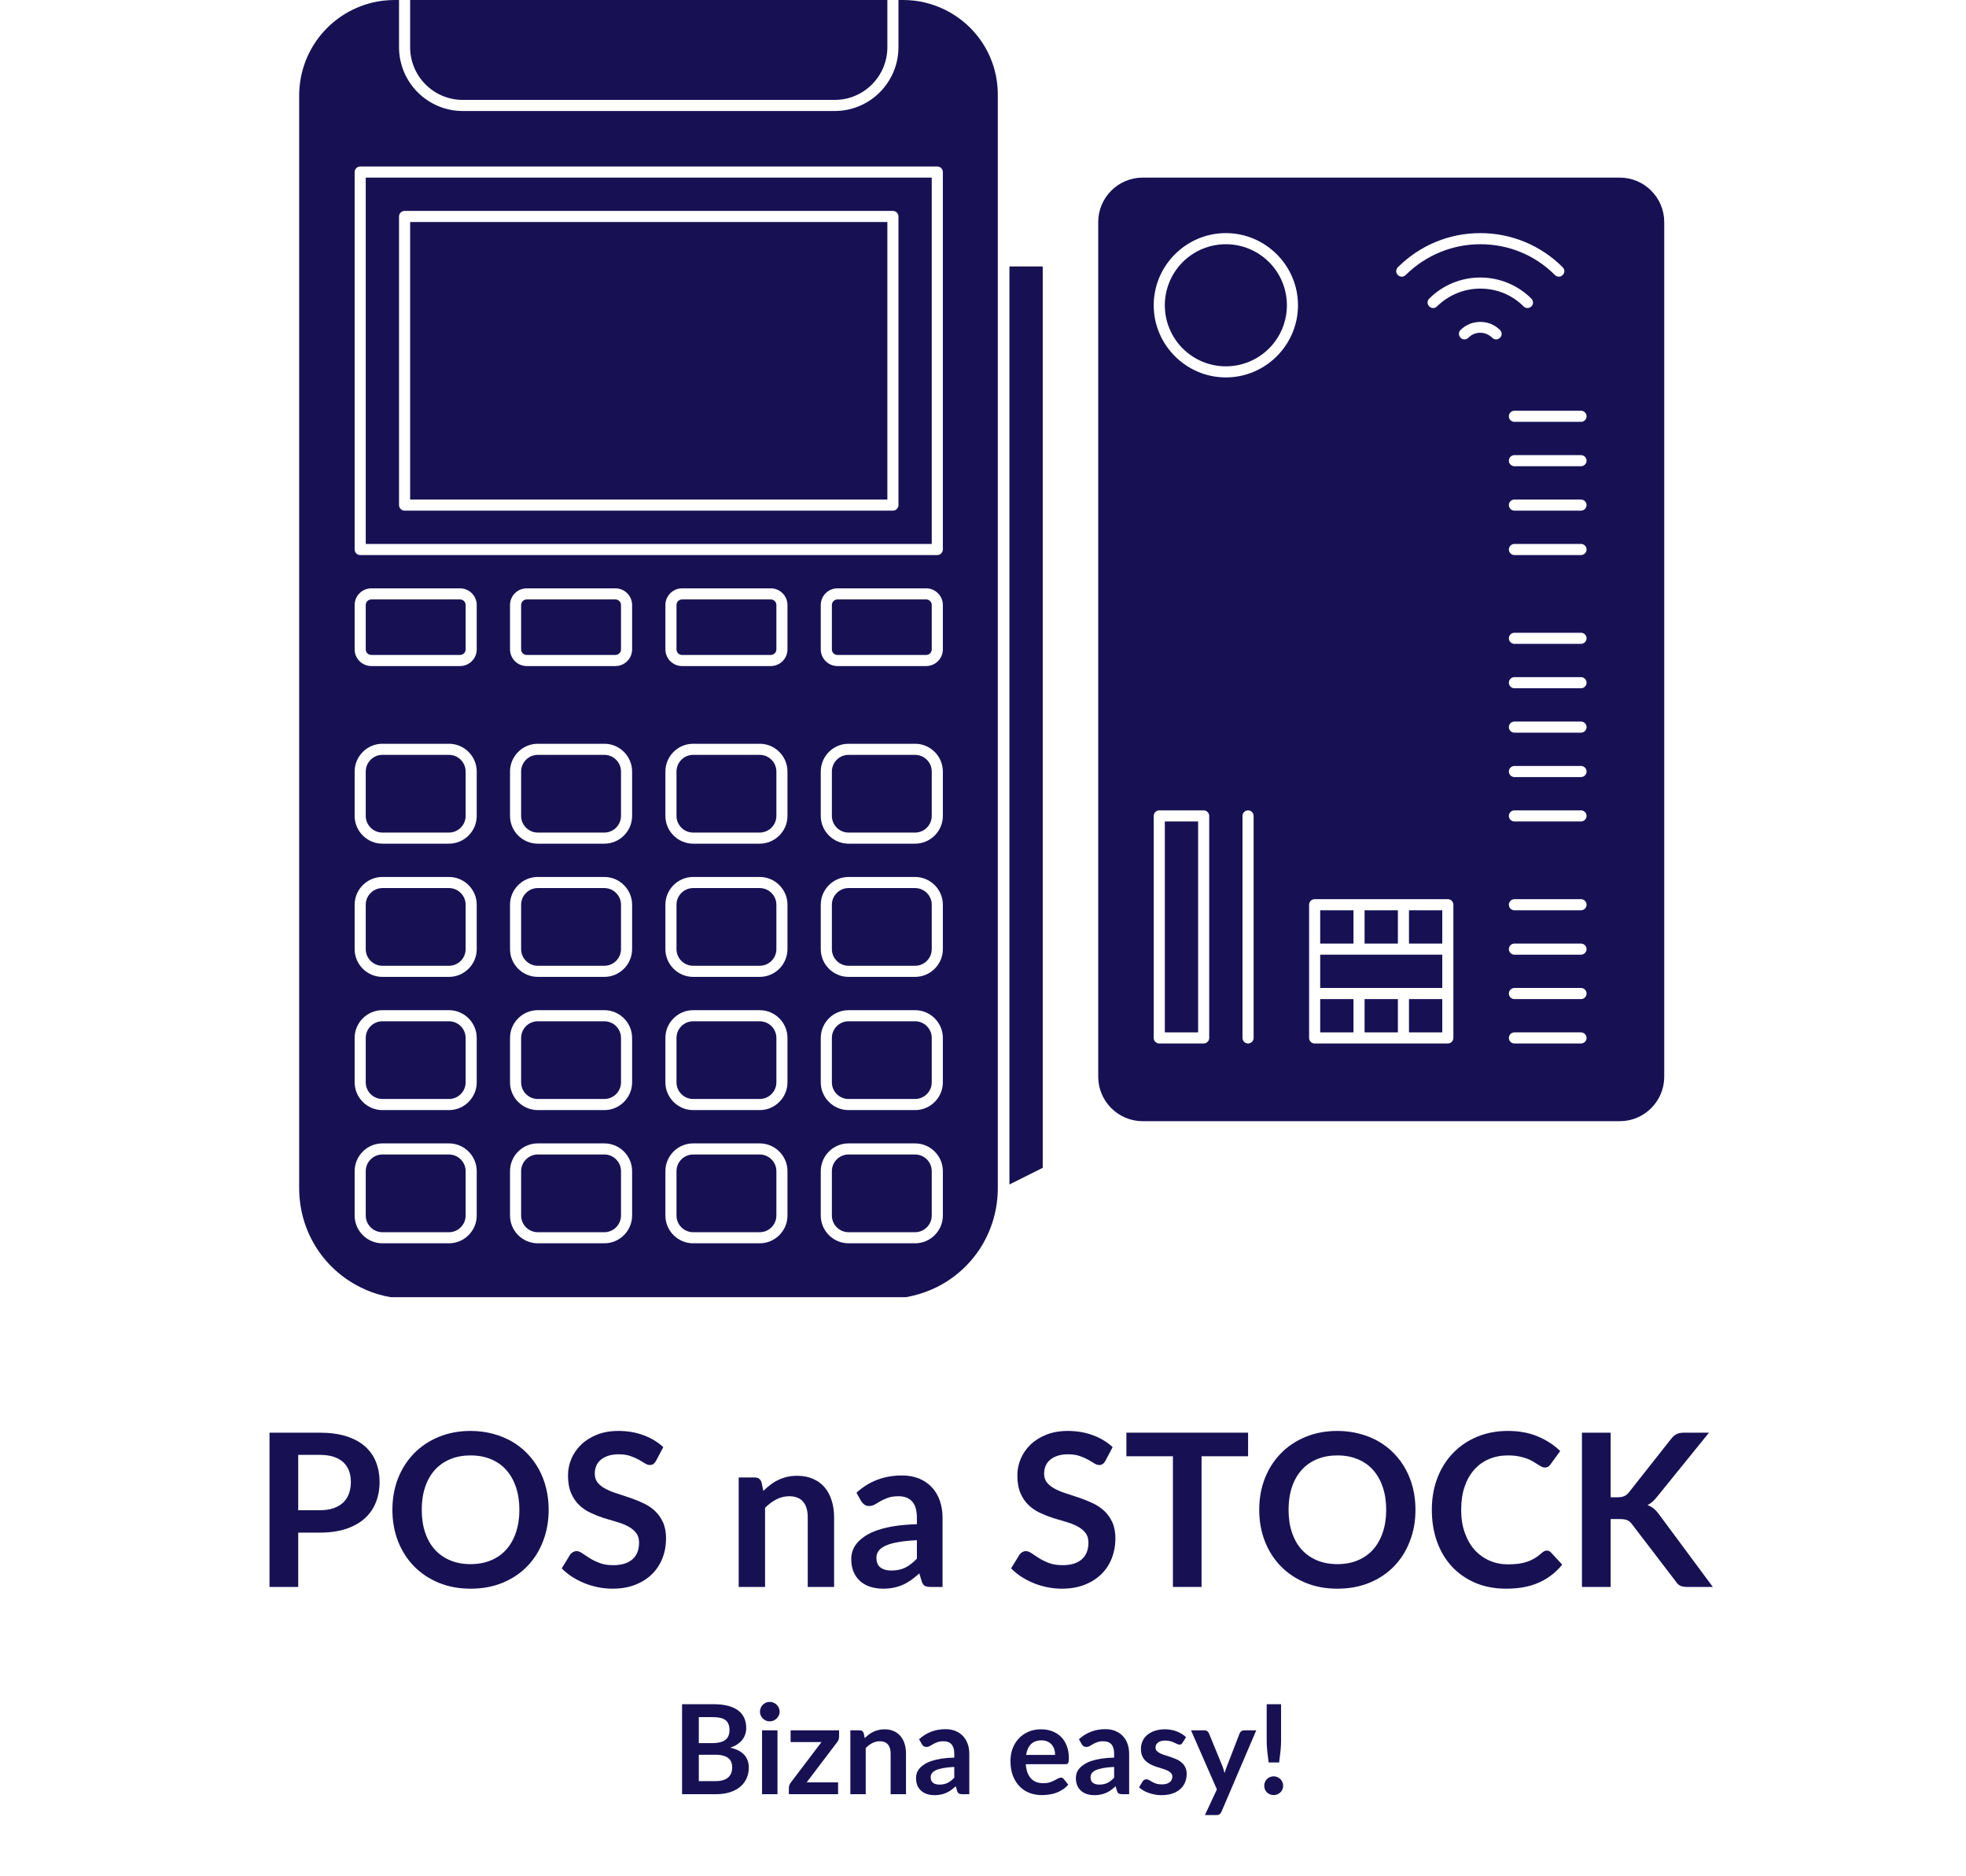 <svg xmlns="http://www.w3.org/2000/svg" xmlns:xlink="http://www.w3.org/1999/xlink" width="589" zoomAndPan="magnify" viewBox="0 0 441.75 421.5" height="562" preserveAspectRatio="xMidYMid meet" version="1.0"><defs><g/><clipPath id="6cfd6c4d0d"><path d="M 67.168 0 L 225 0 L 225 291.406 L 67.168 291.406 Z M 67.168 0 " clip-rule="nonzero"/></clipPath></defs><g fill="#171154" fill-opacity="1"><g transform="translate(56.697, 356.496)"><g><path d="M 15.125 -17.234 C 16.301 -17.234 17.328 -17.379 18.203 -17.672 C 19.086 -17.973 19.82 -18.398 20.406 -18.953 C 20.988 -19.504 21.422 -20.172 21.703 -20.953 C 21.992 -21.742 22.141 -22.629 22.141 -23.609 C 22.141 -24.535 21.992 -25.375 21.703 -26.125 C 21.422 -26.875 20.992 -27.508 20.422 -28.031 C 19.848 -28.562 19.117 -28.969 18.234 -29.25 C 17.359 -29.531 16.32 -29.672 15.125 -29.672 L 10.312 -29.672 L 10.312 -17.234 Z M 15.125 -34.656 C 17.438 -34.656 19.441 -34.383 21.141 -33.844 C 22.836 -33.301 24.234 -32.539 25.328 -31.562 C 26.43 -30.594 27.25 -29.426 27.781 -28.062 C 28.32 -26.707 28.594 -25.223 28.594 -23.609 C 28.594 -21.93 28.312 -20.391 27.75 -18.984 C 27.195 -17.586 26.359 -16.383 25.234 -15.375 C 24.117 -14.375 22.719 -13.594 21.031 -13.031 C 19.344 -12.477 17.375 -12.203 15.125 -12.203 L 10.312 -12.203 L 10.312 0 L 3.859 0 L 3.859 -34.656 Z M 15.125 -34.656 "/></g></g></g><g fill="#171154" fill-opacity="1"><g transform="translate(86.374, 356.496)"><g><path d="M 36.906 -17.328 C 36.906 -14.785 36.484 -12.43 35.641 -10.266 C 34.805 -8.098 33.625 -6.223 32.094 -4.641 C 30.562 -3.066 28.719 -1.832 26.562 -0.938 C 24.406 -0.051 22.004 0.391 19.359 0.391 C 16.742 0.391 14.359 -0.051 12.203 -0.938 C 10.047 -1.832 8.195 -3.066 6.656 -4.641 C 5.113 -6.223 3.914 -8.098 3.062 -10.266 C 2.219 -12.43 1.797 -14.785 1.797 -17.328 C 1.797 -19.867 2.219 -22.223 3.062 -24.391 C 3.914 -26.555 5.113 -28.426 6.656 -30 C 8.195 -31.582 10.047 -32.816 12.203 -33.703 C 14.359 -34.598 16.742 -35.047 19.359 -35.047 C 21.117 -35.047 22.773 -34.836 24.328 -34.422 C 25.879 -34.016 27.301 -33.441 28.594 -32.703 C 29.883 -31.961 31.047 -31.062 32.078 -30 C 33.109 -28.938 33.984 -27.75 34.703 -26.438 C 35.422 -25.125 35.969 -23.703 36.344 -22.172 C 36.719 -20.641 36.906 -19.023 36.906 -17.328 Z M 30.328 -17.328 C 30.328 -19.234 30.066 -20.941 29.547 -22.453 C 29.035 -23.961 28.305 -25.242 27.359 -26.297 C 26.422 -27.348 25.273 -28.148 23.922 -28.703 C 22.578 -29.266 21.055 -29.547 19.359 -29.547 C 17.672 -29.547 16.148 -29.266 14.797 -28.703 C 13.453 -28.148 12.301 -27.348 11.344 -26.297 C 10.395 -25.242 9.664 -23.961 9.156 -22.453 C 8.645 -20.941 8.391 -19.234 8.391 -17.328 C 8.391 -15.43 8.645 -13.727 9.156 -12.219 C 9.664 -10.707 10.395 -9.426 11.344 -8.375 C 12.301 -7.332 13.453 -6.531 14.797 -5.969 C 16.148 -5.406 17.672 -5.125 19.359 -5.125 C 21.055 -5.125 22.578 -5.406 23.922 -5.969 C 25.273 -6.531 26.422 -7.332 27.359 -8.375 C 28.305 -9.426 29.035 -10.707 29.547 -12.219 C 30.066 -13.727 30.328 -15.43 30.328 -17.328 Z M 30.328 -17.328 "/></g></g></g><g fill="#171154" fill-opacity="1"><g transform="translate(125.112, 356.496)"><g><path d="M 22.312 -28.359 C 22.125 -28.023 21.922 -27.781 21.703 -27.625 C 21.484 -27.469 21.219 -27.391 20.906 -27.391 C 20.562 -27.391 20.191 -27.516 19.797 -27.766 C 19.41 -28.016 18.945 -28.289 18.406 -28.594 C 17.863 -28.895 17.227 -29.172 16.5 -29.422 C 15.77 -29.672 14.91 -29.797 13.922 -29.797 C 13.023 -29.797 12.238 -29.688 11.562 -29.469 C 10.895 -29.25 10.332 -28.945 9.875 -28.562 C 9.426 -28.188 9.086 -27.727 8.859 -27.188 C 8.641 -26.656 8.531 -26.07 8.531 -25.438 C 8.531 -24.613 8.758 -23.93 9.219 -23.391 C 9.676 -22.848 10.281 -22.383 11.031 -22 C 11.781 -21.613 12.633 -21.27 13.594 -20.969 C 14.551 -20.664 15.531 -20.344 16.531 -20 C 17.539 -19.656 18.523 -19.254 19.484 -18.797 C 20.441 -18.348 21.297 -17.773 22.047 -17.078 C 22.797 -16.379 23.398 -15.523 23.859 -14.516 C 24.316 -13.516 24.547 -12.297 24.547 -10.859 C 24.547 -9.297 24.273 -7.828 23.734 -6.453 C 23.203 -5.086 22.422 -3.895 21.391 -2.875 C 20.359 -1.863 19.098 -1.066 17.609 -0.484 C 16.129 0.098 14.43 0.391 12.516 0.391 C 11.41 0.391 10.32 0.281 9.25 0.062 C 8.176 -0.156 7.148 -0.461 6.172 -0.859 C 5.191 -1.266 4.27 -1.742 3.406 -2.297 C 2.539 -2.859 1.773 -3.484 1.109 -4.172 L 3 -7.266 C 3.156 -7.484 3.359 -7.664 3.609 -7.812 C 3.867 -7.969 4.145 -8.047 4.438 -8.047 C 4.832 -8.047 5.258 -7.883 5.719 -7.562 C 6.188 -7.238 6.738 -6.875 7.375 -6.469 C 8.02 -6.07 8.77 -5.707 9.625 -5.375 C 10.477 -5.051 11.504 -4.891 12.703 -4.891 C 14.535 -4.891 15.957 -5.32 16.969 -6.188 C 17.977 -7.062 18.484 -8.316 18.484 -9.953 C 18.484 -10.859 18.254 -11.598 17.797 -12.172 C 17.336 -12.742 16.734 -13.227 15.984 -13.625 C 15.234 -14.02 14.379 -14.352 13.422 -14.625 C 12.461 -14.895 11.488 -15.188 10.5 -15.5 C 9.508 -15.82 8.535 -16.207 7.578 -16.656 C 6.617 -17.102 5.766 -17.688 5.016 -18.406 C 4.266 -19.125 3.66 -20.02 3.203 -21.094 C 2.742 -22.176 2.516 -23.508 2.516 -25.094 C 2.516 -26.352 2.766 -27.582 3.266 -28.781 C 3.773 -29.977 4.508 -31.039 5.469 -31.969 C 6.426 -32.895 7.609 -33.641 9.016 -34.203 C 10.422 -34.766 12.035 -35.047 13.859 -35.047 C 15.898 -35.047 17.781 -34.723 19.5 -34.078 C 21.227 -33.441 22.703 -32.551 23.922 -31.406 Z M 22.312 -28.359 "/></g></g></g><g fill="#171154" fill-opacity="1"><g transform="translate(151.409, 356.496)"><g/></g></g><g fill="#171154" fill-opacity="1"><g transform="translate(163.059, 356.496)"><g><path d="M 8.469 -21.578 C 8.957 -22.066 9.477 -22.52 10.031 -22.938 C 10.582 -23.363 11.164 -23.723 11.781 -24.016 C 12.395 -24.316 13.051 -24.551 13.75 -24.719 C 14.457 -24.883 15.227 -24.969 16.062 -24.969 C 17.406 -24.969 18.594 -24.738 19.625 -24.281 C 20.664 -23.832 21.535 -23.195 22.234 -22.375 C 22.93 -21.551 23.457 -20.566 23.812 -19.422 C 24.176 -18.285 24.359 -17.031 24.359 -15.656 L 24.359 0 L 18.438 0 L 18.438 -15.656 C 18.438 -17.156 18.094 -18.316 17.406 -19.141 C 16.719 -19.961 15.672 -20.375 14.266 -20.375 C 13.242 -20.375 12.285 -20.141 11.391 -19.672 C 10.492 -19.211 9.645 -18.582 8.844 -17.781 L 8.844 0 L 2.922 0 L 2.922 -24.594 L 6.547 -24.594 C 7.305 -24.594 7.805 -24.234 8.047 -23.516 Z M 8.469 -21.578 "/></g></g></g><g fill="#171154" fill-opacity="1"><g transform="translate(190.099, 356.496)"><g><path d="M 15.922 -10.5 C 14.203 -10.414 12.758 -10.266 11.594 -10.047 C 10.426 -9.836 9.488 -9.562 8.781 -9.219 C 8.082 -8.883 7.582 -8.492 7.281 -8.047 C 6.977 -7.598 6.828 -7.113 6.828 -6.594 C 6.828 -5.551 7.133 -4.805 7.75 -4.359 C 8.363 -3.91 9.164 -3.688 10.156 -3.688 C 11.375 -3.688 12.426 -3.906 13.312 -4.344 C 14.195 -4.789 15.066 -5.461 15.922 -6.359 Z M 2.344 -21.172 C 5.176 -23.754 8.582 -25.047 12.562 -25.047 C 14 -25.047 15.285 -24.812 16.422 -24.344 C 17.555 -23.875 18.516 -23.219 19.297 -22.375 C 20.078 -21.531 20.672 -20.523 21.078 -19.359 C 21.484 -18.191 21.688 -16.914 21.688 -15.531 L 21.688 0 L 19 0 C 18.445 0 18.016 -0.082 17.703 -0.25 C 17.398 -0.414 17.164 -0.754 17 -1.266 L 16.469 -3.047 C 15.844 -2.484 15.234 -1.988 14.641 -1.562 C 14.055 -1.145 13.441 -0.789 12.797 -0.5 C 12.16 -0.219 11.477 0 10.75 0.156 C 10.02 0.312 9.219 0.391 8.344 0.391 C 7.301 0.391 6.336 0.25 5.453 -0.031 C 4.578 -0.312 3.82 -0.734 3.188 -1.297 C 2.551 -1.859 2.055 -2.551 1.703 -3.375 C 1.348 -4.207 1.172 -5.176 1.172 -6.281 C 1.172 -6.906 1.273 -7.523 1.484 -8.141 C 1.691 -8.754 2.031 -9.336 2.5 -9.891 C 2.977 -10.453 3.594 -10.977 4.344 -11.469 C 5.094 -11.969 6.016 -12.398 7.109 -12.766 C 8.203 -13.141 9.473 -13.441 10.922 -13.672 C 12.379 -13.898 14.047 -14.039 15.922 -14.094 L 15.922 -15.531 C 15.922 -17.176 15.566 -18.395 14.859 -19.188 C 14.16 -19.977 13.145 -20.375 11.812 -20.375 C 10.852 -20.375 10.055 -20.258 9.422 -20.031 C 8.797 -19.812 8.242 -19.562 7.766 -19.281 C 7.285 -19 6.848 -18.742 6.453 -18.516 C 6.066 -18.297 5.633 -18.188 5.156 -18.188 C 4.738 -18.188 4.383 -18.297 4.094 -18.516 C 3.812 -18.734 3.582 -18.984 3.406 -19.266 Z M 2.344 -21.172 "/></g></g></g><g fill="#171154" fill-opacity="1"><g transform="translate(214.43, 356.496)"><g/></g></g><g fill="#171154" fill-opacity="1"><g transform="translate(226.08, 356.496)"><g><path d="M 22.312 -28.359 C 22.125 -28.023 21.922 -27.781 21.703 -27.625 C 21.484 -27.469 21.219 -27.391 20.906 -27.391 C 20.562 -27.391 20.191 -27.516 19.797 -27.766 C 19.41 -28.016 18.945 -28.289 18.406 -28.594 C 17.863 -28.895 17.227 -29.172 16.5 -29.422 C 15.77 -29.672 14.91 -29.797 13.922 -29.797 C 13.023 -29.797 12.238 -29.688 11.562 -29.469 C 10.895 -29.25 10.332 -28.945 9.875 -28.562 C 9.426 -28.188 9.086 -27.727 8.859 -27.188 C 8.641 -26.656 8.531 -26.07 8.531 -25.438 C 8.531 -24.613 8.758 -23.93 9.219 -23.391 C 9.676 -22.848 10.281 -22.383 11.031 -22 C 11.781 -21.613 12.633 -21.27 13.594 -20.969 C 14.551 -20.664 15.531 -20.344 16.531 -20 C 17.539 -19.656 18.523 -19.254 19.484 -18.797 C 20.441 -18.348 21.297 -17.773 22.047 -17.078 C 22.797 -16.379 23.398 -15.523 23.859 -14.516 C 24.316 -13.516 24.547 -12.297 24.547 -10.859 C 24.547 -9.297 24.273 -7.828 23.734 -6.453 C 23.203 -5.086 22.422 -3.895 21.391 -2.875 C 20.359 -1.863 19.098 -1.066 17.609 -0.484 C 16.129 0.098 14.43 0.391 12.516 0.391 C 11.41 0.391 10.32 0.281 9.25 0.062 C 8.176 -0.156 7.148 -0.461 6.172 -0.859 C 5.191 -1.266 4.27 -1.742 3.406 -2.297 C 2.539 -2.859 1.773 -3.484 1.109 -4.172 L 3 -7.266 C 3.156 -7.484 3.359 -7.664 3.609 -7.812 C 3.867 -7.969 4.145 -8.047 4.438 -8.047 C 4.832 -8.047 5.258 -7.883 5.719 -7.562 C 6.188 -7.238 6.738 -6.875 7.375 -6.469 C 8.02 -6.07 8.77 -5.707 9.625 -5.375 C 10.477 -5.051 11.504 -4.891 12.703 -4.891 C 14.535 -4.891 15.957 -5.32 16.969 -6.188 C 17.977 -7.062 18.484 -8.316 18.484 -9.953 C 18.484 -10.859 18.254 -11.598 17.797 -12.172 C 17.336 -12.742 16.734 -13.227 15.984 -13.625 C 15.234 -14.02 14.379 -14.352 13.422 -14.625 C 12.461 -14.895 11.488 -15.188 10.5 -15.5 C 9.508 -15.82 8.535 -16.207 7.578 -16.656 C 6.617 -17.102 5.766 -17.688 5.016 -18.406 C 4.266 -19.125 3.66 -20.02 3.203 -21.094 C 2.742 -22.176 2.516 -23.508 2.516 -25.094 C 2.516 -26.352 2.766 -27.582 3.266 -28.781 C 3.773 -29.977 4.508 -31.039 5.469 -31.969 C 6.426 -32.895 7.609 -33.641 9.016 -34.203 C 10.422 -34.766 12.035 -35.047 13.859 -35.047 C 15.898 -35.047 17.781 -34.723 19.5 -34.078 C 21.227 -33.441 22.703 -32.551 23.922 -31.406 Z M 22.312 -28.359 "/></g></g></g><g fill="#171154" fill-opacity="1"><g transform="translate(252.377, 356.496)"><g><path d="M 28.062 -29.359 L 17.609 -29.359 L 17.609 0 L 11.172 0 L 11.172 -29.359 L 0.719 -29.359 L 0.719 -34.656 L 28.062 -34.656 Z M 28.062 -29.359 "/></g></g></g><g fill="#171154" fill-opacity="1"><g transform="translate(281.143, 356.496)"><g><path d="M 36.906 -17.328 C 36.906 -14.785 36.484 -12.43 35.641 -10.266 C 34.805 -8.098 33.625 -6.223 32.094 -4.641 C 30.562 -3.066 28.719 -1.832 26.562 -0.938 C 24.406 -0.051 22.004 0.391 19.359 0.391 C 16.742 0.391 14.359 -0.051 12.203 -0.938 C 10.047 -1.832 8.195 -3.066 6.656 -4.641 C 5.113 -6.223 3.914 -8.098 3.062 -10.266 C 2.219 -12.43 1.797 -14.785 1.797 -17.328 C 1.797 -19.867 2.219 -22.223 3.062 -24.391 C 3.914 -26.555 5.113 -28.426 6.656 -30 C 8.195 -31.582 10.047 -32.816 12.203 -33.703 C 14.359 -34.598 16.742 -35.047 19.359 -35.047 C 21.117 -35.047 22.773 -34.836 24.328 -34.422 C 25.879 -34.016 27.301 -33.441 28.594 -32.703 C 29.883 -31.961 31.047 -31.062 32.078 -30 C 33.109 -28.938 33.984 -27.75 34.703 -26.438 C 35.422 -25.125 35.969 -23.703 36.344 -22.172 C 36.719 -20.641 36.906 -19.023 36.906 -17.328 Z M 30.328 -17.328 C 30.328 -19.234 30.066 -20.941 29.547 -22.453 C 29.035 -23.961 28.305 -25.242 27.359 -26.297 C 26.422 -27.348 25.273 -28.148 23.922 -28.703 C 22.578 -29.266 21.055 -29.547 19.359 -29.547 C 17.672 -29.547 16.148 -29.266 14.797 -28.703 C 13.453 -28.148 12.301 -27.348 11.344 -26.297 C 10.395 -25.242 9.664 -23.961 9.156 -22.453 C 8.645 -20.941 8.391 -19.234 8.391 -17.328 C 8.391 -15.43 8.645 -13.727 9.156 -12.219 C 9.664 -10.707 10.395 -9.426 11.344 -8.375 C 12.301 -7.332 13.453 -6.531 14.797 -5.969 C 16.148 -5.406 17.672 -5.125 19.359 -5.125 C 21.055 -5.125 22.578 -5.406 23.922 -5.969 C 25.273 -6.531 26.422 -7.332 27.359 -8.375 C 28.305 -9.426 29.035 -10.707 29.547 -12.219 C 30.066 -13.727 30.328 -15.43 30.328 -17.328 Z M 30.328 -17.328 "/></g></g></g><g fill="#171154" fill-opacity="1"><g transform="translate(319.881, 356.496)"><g><path d="M 27.656 -8.172 C 28.008 -8.172 28.32 -8.035 28.594 -7.766 L 31.141 -5.016 C 29.734 -3.266 28 -1.926 25.938 -1 C 23.883 -0.07 21.422 0.391 18.547 0.391 C 15.973 0.391 13.66 -0.047 11.609 -0.922 C 9.555 -1.805 7.801 -3.031 6.344 -4.594 C 4.895 -6.164 3.781 -8.035 3 -10.203 C 2.227 -12.379 1.844 -14.754 1.844 -17.328 C 1.844 -19.93 2.258 -22.316 3.094 -24.484 C 3.926 -26.648 5.098 -28.516 6.609 -30.078 C 8.117 -31.641 9.914 -32.859 12 -33.734 C 14.094 -34.609 16.41 -35.047 18.953 -35.047 C 21.484 -35.047 23.727 -34.629 25.688 -33.797 C 27.645 -32.961 29.312 -31.875 30.688 -30.531 L 28.516 -27.547 C 28.391 -27.348 28.227 -27.176 28.031 -27.031 C 27.832 -26.895 27.555 -26.828 27.203 -26.828 C 26.961 -26.828 26.711 -26.895 26.453 -27.031 C 26.203 -27.164 25.926 -27.332 25.625 -27.531 C 25.32 -27.727 24.969 -27.945 24.562 -28.188 C 24.164 -28.426 23.703 -28.645 23.172 -28.844 C 22.648 -29.039 22.039 -29.207 21.344 -29.344 C 20.645 -29.477 19.844 -29.547 18.938 -29.547 C 17.383 -29.547 15.961 -29.27 14.672 -28.719 C 13.391 -28.176 12.285 -27.379 11.359 -26.328 C 10.43 -25.285 9.711 -24.008 9.203 -22.5 C 8.691 -20.988 8.438 -19.266 8.438 -17.328 C 8.438 -15.379 8.711 -13.645 9.266 -12.125 C 9.816 -10.602 10.562 -9.32 11.5 -8.281 C 12.445 -7.25 13.555 -6.457 14.828 -5.906 C 16.109 -5.352 17.484 -5.078 18.953 -5.078 C 19.836 -5.078 20.633 -5.125 21.344 -5.219 C 22.051 -5.32 22.703 -5.473 23.297 -5.672 C 23.898 -5.879 24.469 -6.145 25 -6.469 C 25.539 -6.801 26.078 -7.207 26.609 -7.688 C 26.766 -7.832 26.93 -7.945 27.109 -8.031 C 27.285 -8.125 27.469 -8.172 27.656 -8.172 Z M 27.656 -8.172 "/></g></g></g><g fill="#171154" fill-opacity="1"><g transform="translate(351.596, 356.496)"><g><path d="M 10.312 -20.141 L 11.812 -20.141 C 12.426 -20.141 12.93 -20.223 13.328 -20.391 C 13.723 -20.555 14.066 -20.82 14.359 -21.188 L 23.922 -33.297 C 24.316 -33.805 24.734 -34.16 25.172 -34.359 C 25.617 -34.555 26.176 -34.656 26.844 -34.656 L 32.406 -34.656 L 20.734 -20.25 C 20.047 -19.375 19.332 -18.754 18.594 -18.391 C 19.125 -18.191 19.598 -17.922 20.016 -17.578 C 20.441 -17.234 20.848 -16.785 21.234 -16.234 L 33.266 0 L 27.594 0 C 26.82 0 26.25 -0.102 25.875 -0.312 C 25.5 -0.531 25.18 -0.848 24.922 -1.266 L 15.125 -14.062 C 14.82 -14.5 14.469 -14.805 14.062 -14.984 C 13.664 -15.16 13.094 -15.25 12.344 -15.25 L 10.312 -15.25 L 10.312 0 L 3.859 0 L 3.859 -34.656 L 10.312 -34.656 Z M 10.312 -20.141 "/></g></g></g><g fill="#171154" fill-opacity="1"><g transform="translate(151.003, 403.052)"><g><path d="M 9.812 -2.938 C 10.508 -2.938 11.098 -3.02 11.578 -3.188 C 12.055 -3.352 12.438 -3.578 12.719 -3.859 C 13 -4.141 13.203 -4.461 13.328 -4.828 C 13.453 -5.203 13.516 -5.602 13.516 -6.031 C 13.516 -6.469 13.445 -6.859 13.312 -7.203 C 13.176 -7.555 12.957 -7.852 12.656 -8.094 C 12.352 -8.344 11.969 -8.531 11.5 -8.656 C 11.031 -8.789 10.461 -8.859 9.797 -8.859 L 6.016 -8.859 L 6.016 -2.938 Z M 6.016 -17.312 L 6.016 -11.469 L 9 -11.469 C 10.289 -11.469 11.266 -11.695 11.922 -12.156 C 12.578 -12.625 12.906 -13.367 12.906 -14.391 C 12.906 -15.441 12.609 -16.191 12.016 -16.641 C 11.422 -17.086 10.488 -17.312 9.219 -17.312 Z M 9.219 -20.219 C 10.539 -20.219 11.672 -20.094 12.609 -19.844 C 13.555 -19.594 14.328 -19.234 14.922 -18.766 C 15.523 -18.297 15.969 -17.727 16.25 -17.062 C 16.531 -16.406 16.672 -15.664 16.672 -14.844 C 16.672 -14.363 16.598 -13.906 16.453 -13.469 C 16.316 -13.039 16.102 -12.633 15.812 -12.25 C 15.52 -11.875 15.145 -11.531 14.688 -11.219 C 14.238 -10.914 13.703 -10.66 13.078 -10.453 C 15.859 -9.828 17.25 -8.32 17.25 -5.938 C 17.25 -5.082 17.082 -4.289 16.75 -3.562 C 16.426 -2.832 15.953 -2.203 15.328 -1.672 C 14.703 -1.148 13.93 -0.738 13.016 -0.438 C 12.109 -0.145 11.066 0 9.891 0 L 2.25 0 L 2.25 -20.219 Z M 9.219 -20.219 "/></g></g></g><g fill="#171154" fill-opacity="1"><g transform="translate(169.416, 403.052)"><g><path d="M 5.281 -14.344 L 5.281 0 L 1.812 0 L 1.812 -14.344 Z M 5.766 -18.531 C 5.766 -18.227 5.703 -17.945 5.578 -17.688 C 5.453 -17.426 5.289 -17.195 5.094 -17 C 4.895 -16.812 4.66 -16.656 4.391 -16.531 C 4.117 -16.414 3.832 -16.359 3.531 -16.359 C 3.227 -16.359 2.941 -16.414 2.672 -16.531 C 2.41 -16.656 2.18 -16.812 1.984 -17 C 1.785 -17.195 1.629 -17.426 1.516 -17.688 C 1.398 -17.945 1.344 -18.227 1.344 -18.531 C 1.344 -18.832 1.398 -19.117 1.516 -19.391 C 1.629 -19.66 1.785 -19.895 1.984 -20.094 C 2.18 -20.289 2.41 -20.445 2.672 -20.562 C 2.941 -20.676 3.227 -20.734 3.531 -20.734 C 3.832 -20.734 4.117 -20.676 4.391 -20.562 C 4.66 -20.445 4.895 -20.289 5.094 -20.094 C 5.289 -19.895 5.453 -19.66 5.578 -19.391 C 5.703 -19.117 5.766 -18.832 5.766 -18.531 Z M 5.766 -18.531 "/></g></g></g><g fill="#171154" fill-opacity="1"><g transform="translate(176.519, 403.052)"><g><path d="M 12.016 -12.922 C 12.016 -12.68 11.973 -12.441 11.891 -12.203 C 11.805 -11.973 11.691 -11.785 11.547 -11.641 L 4.734 -2.656 L 11.797 -2.656 L 11.797 0 L 0.734 0 L 0.734 -1.438 C 0.734 -1.594 0.77 -1.781 0.844 -2 C 0.914 -2.219 1.023 -2.426 1.172 -2.625 L 8.062 -11.703 L 1.125 -11.703 L 1.125 -14.344 L 12.016 -14.344 Z M 12.016 -12.922 "/></g></g></g><g fill="#171154" fill-opacity="1"><g transform="translate(189.368, 403.052)"><g><path d="M 4.938 -12.594 C 5.227 -12.875 5.531 -13.141 5.844 -13.391 C 6.164 -13.641 6.504 -13.848 6.859 -14.016 C 7.223 -14.191 7.609 -14.328 8.016 -14.422 C 8.43 -14.523 8.883 -14.578 9.375 -14.578 C 10.156 -14.578 10.848 -14.441 11.453 -14.172 C 12.055 -13.91 12.562 -13.535 12.969 -13.047 C 13.375 -12.566 13.68 -11.992 13.891 -11.328 C 14.098 -10.66 14.203 -9.926 14.203 -9.125 L 14.203 0 L 10.75 0 L 10.75 -9.125 C 10.75 -10.008 10.547 -10.691 10.141 -11.172 C 9.742 -11.648 9.141 -11.891 8.328 -11.891 C 7.723 -11.891 7.16 -11.754 6.641 -11.484 C 6.117 -11.211 5.625 -10.844 5.156 -10.375 L 5.156 0 L 1.703 0 L 1.703 -14.344 L 3.812 -14.344 C 4.258 -14.344 4.555 -14.133 4.703 -13.719 Z M 4.938 -12.594 "/></g></g></g><g fill="#171154" fill-opacity="1"><g transform="translate(205.139, 403.052)"><g><path d="M 9.281 -6.125 C 8.289 -6.082 7.453 -5.992 6.766 -5.859 C 6.086 -5.734 5.539 -5.57 5.125 -5.375 C 4.719 -5.188 4.426 -4.961 4.25 -4.703 C 4.07 -4.441 3.984 -4.156 3.984 -3.844 C 3.984 -3.238 4.16 -2.805 4.516 -2.547 C 4.879 -2.285 5.348 -2.156 5.922 -2.156 C 6.641 -2.156 7.254 -2.281 7.766 -2.531 C 8.285 -2.789 8.789 -3.18 9.281 -3.703 Z M 1.375 -12.344 C 3.02 -13.852 5.004 -14.609 7.328 -14.609 C 8.172 -14.609 8.922 -14.469 9.578 -14.188 C 10.242 -13.914 10.801 -13.535 11.25 -13.047 C 11.707 -12.555 12.055 -11.973 12.297 -11.297 C 12.535 -10.617 12.656 -9.875 12.656 -9.062 L 12.656 0 L 11.094 0 C 10.758 0 10.504 -0.047 10.328 -0.141 C 10.148 -0.242 10.016 -0.441 9.922 -0.734 L 9.609 -1.781 C 9.242 -1.445 8.891 -1.156 8.547 -0.906 C 8.203 -0.664 7.844 -0.461 7.469 -0.297 C 7.094 -0.129 6.691 -0.004 6.266 0.078 C 5.848 0.172 5.379 0.219 4.859 0.219 C 4.254 0.219 3.695 0.141 3.188 -0.016 C 2.676 -0.18 2.234 -0.426 1.859 -0.75 C 1.484 -1.082 1.191 -1.488 0.984 -1.969 C 0.785 -2.457 0.688 -3.02 0.688 -3.656 C 0.688 -4.02 0.742 -4.379 0.859 -4.734 C 0.984 -5.098 1.18 -5.441 1.453 -5.766 C 1.734 -6.098 2.094 -6.406 2.531 -6.688 C 2.969 -6.977 3.504 -7.234 4.141 -7.453 C 4.785 -7.672 5.531 -7.848 6.375 -7.984 C 7.227 -8.117 8.195 -8.195 9.281 -8.219 L 9.281 -9.062 C 9.281 -10.02 9.078 -10.727 8.672 -11.188 C 8.266 -11.656 7.672 -11.891 6.891 -11.891 C 6.336 -11.891 5.875 -11.82 5.5 -11.688 C 5.133 -11.562 4.812 -11.414 4.531 -11.25 C 4.25 -11.082 3.992 -10.93 3.766 -10.797 C 3.535 -10.672 3.281 -10.609 3 -10.609 C 2.758 -10.609 2.555 -10.672 2.391 -10.797 C 2.223 -10.922 2.086 -11.07 1.984 -11.25 Z M 1.375 -12.344 "/></g></g></g><g fill="#171154" fill-opacity="1"><g transform="translate(219.33, 403.052)"><g/></g></g><g fill="#171154" fill-opacity="1"><g transform="translate(226.125, 403.052)"><g><path d="M 10.953 -8.828 C 10.953 -9.273 10.891 -9.695 10.766 -10.094 C 10.641 -10.488 10.445 -10.832 10.188 -11.125 C 9.938 -11.426 9.617 -11.66 9.234 -11.828 C 8.848 -12.004 8.398 -12.094 7.891 -12.094 C 6.891 -12.094 6.102 -11.805 5.531 -11.234 C 4.957 -10.672 4.594 -9.867 4.438 -8.828 Z M 4.359 -6.734 C 4.422 -6.004 4.551 -5.367 4.75 -4.828 C 4.957 -4.297 5.227 -3.852 5.562 -3.5 C 5.895 -3.156 6.289 -2.895 6.75 -2.719 C 7.219 -2.551 7.734 -2.469 8.297 -2.469 C 8.848 -2.469 9.328 -2.531 9.734 -2.656 C 10.141 -2.789 10.492 -2.938 10.797 -3.094 C 11.098 -3.25 11.363 -3.391 11.594 -3.516 C 11.82 -3.648 12.047 -3.719 12.266 -3.719 C 12.555 -3.719 12.77 -3.609 12.906 -3.391 L 13.906 -2.141 C 13.52 -1.691 13.086 -1.316 12.609 -1.016 C 12.141 -0.711 11.645 -0.469 11.125 -0.281 C 10.602 -0.102 10.07 0.02 9.531 0.094 C 9 0.164 8.484 0.203 7.984 0.203 C 6.984 0.203 6.055 0.039 5.203 -0.281 C 4.348 -0.613 3.602 -1.102 2.969 -1.75 C 2.332 -2.406 1.832 -3.207 1.469 -4.156 C 1.102 -5.113 0.922 -6.223 0.922 -7.484 C 0.922 -8.461 1.078 -9.379 1.391 -10.234 C 1.711 -11.098 2.172 -11.848 2.766 -12.484 C 3.359 -13.129 4.078 -13.641 4.922 -14.016 C 5.773 -14.391 6.738 -14.578 7.812 -14.578 C 8.719 -14.578 9.551 -14.43 10.312 -14.141 C 11.082 -13.848 11.742 -13.426 12.297 -12.875 C 12.848 -12.32 13.273 -11.641 13.578 -10.828 C 13.891 -10.023 14.047 -9.102 14.047 -8.062 C 14.047 -7.539 13.988 -7.188 13.875 -7 C 13.77 -6.82 13.562 -6.734 13.25 -6.734 Z M 4.359 -6.734 "/></g></g></g><g fill="#171154" fill-opacity="1"><g transform="translate(241.058, 403.052)"><g><path d="M 9.281 -6.125 C 8.289 -6.082 7.453 -5.992 6.766 -5.859 C 6.086 -5.734 5.539 -5.57 5.125 -5.375 C 4.719 -5.188 4.426 -4.961 4.25 -4.703 C 4.07 -4.441 3.984 -4.156 3.984 -3.844 C 3.984 -3.238 4.16 -2.805 4.516 -2.547 C 4.879 -2.285 5.348 -2.156 5.922 -2.156 C 6.641 -2.156 7.254 -2.281 7.766 -2.531 C 8.285 -2.789 8.789 -3.18 9.281 -3.703 Z M 1.375 -12.344 C 3.02 -13.852 5.004 -14.609 7.328 -14.609 C 8.172 -14.609 8.922 -14.469 9.578 -14.188 C 10.242 -13.914 10.801 -13.535 11.25 -13.047 C 11.707 -12.555 12.055 -11.973 12.297 -11.297 C 12.535 -10.617 12.656 -9.875 12.656 -9.062 L 12.656 0 L 11.094 0 C 10.758 0 10.504 -0.047 10.328 -0.141 C 10.148 -0.242 10.016 -0.441 9.922 -0.734 L 9.609 -1.781 C 9.242 -1.445 8.891 -1.156 8.547 -0.906 C 8.203 -0.664 7.844 -0.461 7.469 -0.297 C 7.094 -0.129 6.691 -0.004 6.266 0.078 C 5.848 0.172 5.379 0.219 4.859 0.219 C 4.254 0.219 3.695 0.141 3.188 -0.016 C 2.676 -0.18 2.234 -0.426 1.859 -0.75 C 1.484 -1.082 1.191 -1.488 0.984 -1.969 C 0.785 -2.457 0.688 -3.02 0.688 -3.656 C 0.688 -4.02 0.742 -4.379 0.859 -4.734 C 0.984 -5.098 1.18 -5.441 1.453 -5.766 C 1.734 -6.098 2.094 -6.406 2.531 -6.688 C 2.969 -6.977 3.504 -7.234 4.141 -7.453 C 4.785 -7.672 5.531 -7.848 6.375 -7.984 C 7.227 -8.117 8.195 -8.195 9.281 -8.219 L 9.281 -9.062 C 9.281 -10.02 9.078 -10.727 8.672 -11.188 C 8.266 -11.656 7.672 -11.891 6.891 -11.891 C 6.336 -11.891 5.875 -11.82 5.5 -11.688 C 5.133 -11.562 4.812 -11.414 4.531 -11.25 C 4.25 -11.082 3.992 -10.93 3.766 -10.797 C 3.535 -10.672 3.281 -10.609 3 -10.609 C 2.758 -10.609 2.555 -10.672 2.391 -10.797 C 2.223 -10.922 2.086 -11.07 1.984 -11.25 Z M 1.375 -12.344 "/></g></g></g><g fill="#171154" fill-opacity="1"><g transform="translate(255.249, 403.052)"><g><path d="M 10.453 -11.547 C 10.367 -11.398 10.273 -11.297 10.172 -11.234 C 10.066 -11.172 9.938 -11.141 9.781 -11.141 C 9.602 -11.141 9.422 -11.188 9.234 -11.281 C 9.047 -11.375 8.82 -11.477 8.562 -11.594 C 8.312 -11.719 8.023 -11.82 7.703 -11.906 C 7.391 -12 7.016 -12.047 6.578 -12.047 C 5.891 -12.047 5.352 -11.898 4.969 -11.609 C 4.582 -11.328 4.391 -10.953 4.391 -10.484 C 4.391 -10.18 4.488 -9.922 4.688 -9.703 C 4.895 -9.492 5.16 -9.312 5.484 -9.156 C 5.816 -9 6.191 -8.859 6.609 -8.734 C 7.035 -8.609 7.461 -8.469 7.891 -8.312 C 8.328 -8.164 8.754 -8 9.172 -7.812 C 9.586 -7.625 9.961 -7.379 10.297 -7.078 C 10.629 -6.785 10.895 -6.43 11.094 -6.016 C 11.289 -5.609 11.391 -5.117 11.391 -4.547 C 11.391 -3.859 11.266 -3.223 11.016 -2.641 C 10.773 -2.055 10.41 -1.551 9.922 -1.125 C 9.441 -0.695 8.844 -0.363 8.125 -0.125 C 7.414 0.102 6.594 0.219 5.656 0.219 C 5.164 0.219 4.688 0.172 4.219 0.078 C 3.75 -0.004 3.297 -0.125 2.859 -0.281 C 2.422 -0.438 2.02 -0.617 1.656 -0.828 C 1.289 -1.047 0.969 -1.281 0.688 -1.531 L 1.484 -2.859 C 1.586 -3.016 1.707 -3.133 1.844 -3.219 C 1.988 -3.301 2.164 -3.344 2.375 -3.344 C 2.594 -3.344 2.797 -3.281 2.984 -3.156 C 3.172 -3.039 3.391 -2.91 3.641 -2.766 C 3.898 -2.629 4.195 -2.5 4.531 -2.375 C 4.875 -2.258 5.305 -2.203 5.828 -2.203 C 6.242 -2.203 6.598 -2.25 6.891 -2.344 C 7.18 -2.438 7.422 -2.562 7.609 -2.719 C 7.805 -2.883 7.945 -3.07 8.031 -3.281 C 8.125 -3.488 8.172 -3.703 8.172 -3.922 C 8.172 -4.266 8.066 -4.539 7.859 -4.75 C 7.66 -4.969 7.395 -5.156 7.062 -5.312 C 6.738 -5.469 6.363 -5.609 5.938 -5.734 C 5.508 -5.859 5.07 -5.992 4.625 -6.141 C 4.188 -6.297 3.754 -6.473 3.328 -6.672 C 2.91 -6.879 2.535 -7.133 2.203 -7.438 C 1.867 -7.75 1.602 -8.129 1.406 -8.578 C 1.207 -9.023 1.109 -9.562 1.109 -10.188 C 1.109 -10.781 1.223 -11.344 1.453 -11.875 C 1.68 -12.406 2.02 -12.867 2.469 -13.266 C 2.926 -13.66 3.492 -13.977 4.172 -14.219 C 4.848 -14.457 5.629 -14.578 6.516 -14.578 C 7.504 -14.578 8.406 -14.41 9.219 -14.078 C 10.031 -13.754 10.707 -13.328 11.25 -12.797 Z M 10.453 -11.547 "/></g></g></g><g fill="#171154" fill-opacity="1"><g transform="translate(267.539, 403.052)"><g><path d="M 14.734 -14.344 L 6.922 3.938 C 6.816 4.188 6.68 4.375 6.516 4.5 C 6.359 4.625 6.113 4.688 5.781 4.688 L 3.203 4.688 L 5.891 -1.078 L 0.078 -14.344 L 3.125 -14.344 C 3.395 -14.344 3.602 -14.273 3.75 -14.141 C 3.906 -14.016 4.02 -13.867 4.094 -13.703 L 7.141 -6.266 C 7.242 -6.016 7.332 -5.758 7.406 -5.5 C 7.477 -5.25 7.547 -4.992 7.609 -4.734 C 7.691 -4.992 7.773 -5.254 7.859 -5.516 C 7.941 -5.773 8.035 -6.031 8.141 -6.281 L 11.016 -13.703 C 11.086 -13.891 11.211 -14.039 11.391 -14.156 C 11.566 -14.281 11.758 -14.344 11.969 -14.344 Z M 14.734 -14.344 "/></g></g></g><g fill="#171154" fill-opacity="1"><g transform="translate(282.289, 403.052)"><g><path d="M 5.562 -20.219 L 5.562 -12.219 C 5.562 -11.375 5.52 -10.539 5.438 -9.719 C 5.352 -8.906 5.25 -8.039 5.125 -7.125 L 2.766 -7.125 C 2.641 -8.039 2.535 -8.906 2.453 -9.719 C 2.367 -10.539 2.328 -11.375 2.328 -12.219 L 2.328 -20.219 Z M 1.781 -1.906 C 1.781 -2.188 1.832 -2.457 1.938 -2.719 C 2.039 -2.988 2.188 -3.211 2.375 -3.391 C 2.57 -3.578 2.801 -3.727 3.062 -3.844 C 3.32 -3.957 3.602 -4.016 3.906 -4.016 C 4.188 -4.016 4.457 -3.957 4.719 -3.844 C 4.988 -3.727 5.219 -3.578 5.406 -3.391 C 5.594 -3.211 5.742 -2.988 5.859 -2.719 C 5.973 -2.457 6.031 -2.188 6.031 -1.906 C 6.031 -1.602 5.973 -1.32 5.859 -1.062 C 5.742 -0.812 5.594 -0.594 5.406 -0.406 C 5.219 -0.219 4.988 -0.07 4.719 0.031 C 4.457 0.145 4.188 0.203 3.906 0.203 C 3.602 0.203 3.32 0.145 3.062 0.031 C 2.801 -0.07 2.57 -0.219 2.375 -0.406 C 2.188 -0.594 2.039 -0.812 1.938 -1.062 C 1.832 -1.32 1.781 -1.602 1.781 -1.906 Z M 1.781 -1.906 "/></g></g></g><path fill="#171154" d="M 205.621 199.5 L 190.656 199.5 C 188.602 199.5 186.918 201.184 186.918 203.238 L 186.918 213.215 C 186.918 215.273 188.602 216.953 190.656 216.953 L 205.621 216.953 C 207.676 216.953 209.359 215.273 209.359 213.215 L 209.359 203.238 C 209.359 201.184 207.676 199.5 205.621 199.5 Z M 205.621 199.5 " fill-opacity="1" fill-rule="nonzero"/><path fill="#171154" d="M 205.621 229.422 L 190.656 229.422 C 188.602 229.422 186.918 231.105 186.918 233.164 L 186.918 243.141 C 186.918 245.195 188.602 246.879 190.656 246.879 L 205.621 246.879 C 207.676 246.879 209.359 245.195 209.359 243.141 L 209.359 233.164 C 209.359 231.105 207.676 229.422 205.621 229.422 Z M 205.621 229.422 " fill-opacity="1" fill-rule="nonzero"/><path fill="#171154" d="M 205.621 259.348 L 190.656 259.348 C 188.602 259.348 186.918 261.031 186.918 263.09 L 186.918 273.062 C 186.918 275.121 188.602 276.805 190.656 276.805 L 205.621 276.805 C 207.676 276.805 209.359 275.121 209.359 273.062 L 209.359 263.09 C 209.359 261.031 207.676 259.348 205.621 259.348 Z M 205.621 259.348 " fill-opacity="1" fill-rule="nonzero"/><path fill="#171154" d="M 226.816 266.082 L 234.297 262.34 L 234.297 59.852 L 226.816 59.852 Z M 226.816 266.082 " fill-opacity="1" fill-rule="nonzero"/><path fill="#171154" d="M 173.199 134.66 L 153.25 134.66 C 152.566 134.66 152.004 135.223 152.004 135.91 L 152.004 145.883 C 152.004 146.57 152.566 147.129 153.25 147.129 L 173.199 147.129 C 173.887 147.129 174.449 146.57 174.449 145.883 L 174.449 135.91 C 174.449 135.223 173.887 134.66 173.199 134.66 Z M 173.199 134.66 " fill-opacity="1" fill-rule="nonzero"/><path fill="#171154" d="M 170.707 199.5 L 155.746 199.5 C 153.688 199.5 152.004 201.184 152.004 203.238 L 152.004 213.215 C 152.004 215.273 153.688 216.953 155.746 216.953 L 170.707 216.953 C 172.766 216.953 174.449 215.273 174.449 213.215 L 174.449 203.238 C 174.449 201.184 172.766 199.5 170.707 199.5 Z M 170.707 199.5 " fill-opacity="1" fill-rule="nonzero"/><path fill="#171154" d="M 170.707 229.422 L 155.746 229.422 C 153.688 229.422 152.004 231.105 152.004 233.164 L 152.004 243.141 C 152.004 245.195 153.688 246.879 155.746 246.879 L 170.707 246.879 C 172.766 246.879 174.449 245.195 174.449 243.141 L 174.449 233.164 C 174.449 231.105 172.766 229.422 170.707 229.422 Z M 170.707 229.422 " fill-opacity="1" fill-rule="nonzero"/><g clip-path="url(#6cfd6c4d0d)"><path fill="#171154" d="M 208.051 0.625 C 206.367 0.188 204.621 0 202.812 0 L 201.879 0 L 201.879 10.598 C 201.879 18.516 195.457 24.938 187.539 24.938 L 104 24.938 C 96.082 24.938 89.66 18.516 89.66 10.598 L 89.66 0 L 88.727 0 C 86.98 0 85.234 0.188 83.488 0.625 C 73.887 3.055 67.219 11.598 67.219 21.508 L 67.219 266.891 C 67.219 276.367 72.453 284.91 80.934 289.148 C 84.363 290.895 88.227 291.766 92.031 291.766 L 199.387 291.766 C 203.25 291.766 207.055 290.832 210.48 289.148 C 218.961 284.91 224.199 276.367 224.199 266.891 L 224.199 21.508 C 224.324 11.598 217.652 3.055 208.051 0.625 Z M 107.117 273.062 C 107.117 276.492 104.312 279.297 100.883 279.297 L 85.922 279.297 C 82.492 279.297 79.688 276.492 79.688 273.062 L 79.688 263.09 C 79.688 259.66 82.492 256.855 85.922 256.855 L 100.883 256.855 C 104.312 256.855 107.117 259.66 107.117 263.09 Z M 107.117 243.141 C 107.117 246.566 104.312 249.375 100.883 249.375 L 85.922 249.375 C 82.492 249.375 79.688 246.566 79.688 243.141 L 79.688 233.164 C 79.688 229.734 82.492 226.93 85.922 226.93 L 100.883 226.93 C 104.312 226.93 107.117 229.734 107.117 233.164 Z M 107.117 213.215 C 107.117 216.645 104.312 219.449 100.883 219.449 L 85.922 219.449 C 82.492 219.449 79.688 216.645 79.688 213.215 L 79.688 203.238 C 79.688 199.812 82.492 197.004 85.922 197.004 L 100.883 197.004 C 104.312 197.004 107.117 199.812 107.117 203.238 Z M 107.117 183.289 C 107.117 186.719 104.312 189.523 100.883 189.523 L 85.922 189.523 C 82.492 189.523 79.688 186.719 79.688 183.289 L 79.688 173.316 C 79.688 169.887 82.492 167.082 85.922 167.082 L 100.883 167.082 C 104.312 167.082 107.117 169.887 107.117 173.316 Z M 107.117 145.883 C 107.117 147.941 105.434 149.625 103.375 149.625 L 83.426 149.625 C 81.371 149.625 79.688 147.941 79.688 145.883 L 79.688 135.91 C 79.688 133.852 81.371 132.168 83.426 132.168 L 103.375 132.168 C 105.434 132.168 107.117 133.852 107.117 135.91 Z M 142.031 273.062 C 142.031 276.492 139.223 279.297 135.797 279.297 L 120.832 279.297 C 117.402 279.297 114.598 276.492 114.598 273.062 L 114.598 263.09 C 114.598 259.66 117.402 256.855 120.832 256.855 L 135.797 256.855 C 139.223 256.855 142.031 259.66 142.031 263.09 Z M 142.031 243.141 C 142.031 246.566 139.223 249.375 135.797 249.375 L 120.832 249.375 C 117.402 249.375 114.598 246.566 114.598 243.141 L 114.598 233.164 C 114.598 229.734 117.402 226.93 120.832 226.93 L 135.797 226.93 C 139.223 226.93 142.031 229.734 142.031 233.164 Z M 142.031 213.215 C 142.031 216.645 139.223 219.449 135.797 219.449 L 120.832 219.449 C 117.402 219.449 114.598 216.645 114.598 213.215 L 114.598 203.238 C 114.598 199.812 117.402 197.004 120.832 197.004 L 135.797 197.004 C 139.223 197.004 142.031 199.812 142.031 203.238 Z M 142.031 183.289 C 142.031 186.719 139.223 189.523 135.797 189.523 L 120.832 189.523 C 117.402 189.523 114.598 186.719 114.598 183.289 L 114.598 173.316 C 114.598 169.887 117.402 167.082 120.832 167.082 L 135.797 167.082 C 139.223 167.082 142.031 169.887 142.031 173.316 Z M 142.031 145.883 C 142.031 147.941 140.348 149.625 138.289 149.625 L 118.34 149.625 C 116.281 149.625 114.598 147.941 114.598 145.883 L 114.598 135.91 C 114.598 133.852 116.281 132.168 118.34 132.168 L 138.289 132.168 C 140.348 132.168 142.031 133.852 142.031 135.91 Z M 176.941 273.062 C 176.941 276.492 174.137 279.297 170.707 279.297 L 155.746 279.297 C 152.316 279.297 149.512 276.492 149.512 273.062 L 149.512 263.09 C 149.512 259.66 152.316 256.855 155.746 256.855 L 170.707 256.855 C 174.137 256.855 176.941 259.66 176.941 263.09 Z M 176.941 243.141 C 176.941 246.566 174.137 249.375 170.707 249.375 L 155.746 249.375 C 152.316 249.375 149.512 246.566 149.512 243.141 L 149.512 233.164 C 149.512 229.734 152.316 226.93 155.746 226.93 L 170.707 226.93 C 174.137 226.93 176.941 229.734 176.941 233.164 Z M 176.941 213.215 C 176.941 216.645 174.137 219.449 170.707 219.449 L 155.746 219.449 C 152.316 219.449 149.512 216.645 149.512 213.215 L 149.512 203.238 C 149.512 199.812 152.316 197.004 155.746 197.004 L 170.707 197.004 C 174.137 197.004 176.941 199.812 176.941 203.238 Z M 176.941 183.289 C 176.941 186.719 174.137 189.523 170.707 189.523 L 155.746 189.523 C 152.316 189.523 149.512 186.719 149.512 183.289 L 149.512 173.316 C 149.512 169.887 152.316 167.082 155.746 167.082 L 170.707 167.082 C 174.137 167.082 176.941 169.887 176.941 173.316 Z M 176.941 145.883 C 176.941 147.941 175.258 149.625 173.199 149.625 L 153.25 149.625 C 151.195 149.625 149.512 147.941 149.512 145.883 L 149.512 135.91 C 149.512 133.852 151.195 132.168 153.25 132.168 L 173.199 132.168 C 175.258 132.168 176.941 133.852 176.941 135.91 Z M 211.855 273.062 C 211.855 276.492 209.047 279.297 205.621 279.297 L 190.656 279.297 C 187.227 279.297 184.422 276.492 184.422 273.062 L 184.422 263.09 C 184.422 259.66 187.227 256.855 190.656 256.855 L 205.621 256.855 C 209.047 256.855 211.855 259.66 211.855 263.09 Z M 211.855 243.141 C 211.855 246.566 209.047 249.375 205.621 249.375 L 190.656 249.375 C 187.227 249.375 184.422 246.566 184.422 243.141 L 184.422 233.164 C 184.422 229.734 187.227 226.93 190.656 226.93 L 205.621 226.93 C 209.047 226.93 211.855 229.734 211.855 233.164 Z M 211.855 213.215 C 211.855 216.645 209.047 219.449 205.621 219.449 L 190.656 219.449 C 187.227 219.449 184.422 216.645 184.422 213.215 L 184.422 203.238 C 184.422 199.812 187.227 197.004 190.656 197.004 L 205.621 197.004 C 209.047 197.004 211.855 199.812 211.855 203.238 Z M 211.855 183.289 C 211.855 186.719 209.047 189.523 205.621 189.523 L 190.656 189.523 C 187.227 189.523 184.422 186.719 184.422 183.289 L 184.422 173.316 C 184.422 169.887 187.227 167.082 190.656 167.082 L 205.621 167.082 C 209.047 167.082 211.855 169.887 211.855 173.316 Z M 211.855 145.883 C 211.855 147.941 210.172 149.625 208.113 149.625 L 188.164 149.625 C 186.105 149.625 184.422 147.941 184.422 145.883 L 184.422 135.91 C 184.422 133.852 186.105 132.168 188.164 132.168 L 208.113 132.168 C 210.172 132.168 211.855 133.852 211.855 135.91 Z M 211.855 123.441 C 211.855 124.125 211.293 124.688 210.605 124.688 L 80.934 124.688 C 80.246 124.688 79.688 124.125 79.688 123.441 L 79.688 38.652 C 79.688 37.969 80.246 37.406 80.934 37.406 L 210.605 37.406 C 211.293 37.406 211.855 37.969 211.855 38.652 Z M 211.855 123.441 " fill-opacity="1" fill-rule="nonzero"/></g><path fill="#171154" d="M 82.18 122.191 L 209.359 122.191 L 209.359 39.898 L 82.18 39.898 Z M 89.66 48.629 C 89.66 47.941 90.223 47.383 90.906 47.383 L 200.633 47.383 C 201.316 47.383 201.879 47.941 201.879 48.629 L 201.879 113.465 C 201.879 114.152 201.316 114.711 200.633 114.711 L 90.906 114.711 C 90.223 114.711 89.66 114.152 89.66 113.465 Z M 89.66 48.629 " fill-opacity="1" fill-rule="nonzero"/><path fill="#171154" d="M 208.113 134.66 L 188.164 134.66 C 187.477 134.66 186.918 135.223 186.918 135.91 L 186.918 145.883 C 186.918 146.57 187.477 147.129 188.164 147.129 L 208.113 147.129 C 208.801 147.129 209.359 146.57 209.359 145.883 L 209.359 135.91 C 209.359 135.223 208.801 134.66 208.113 134.66 Z M 208.113 134.66 " fill-opacity="1" fill-rule="nonzero"/><path fill="#171154" d="M 205.621 169.574 L 190.656 169.574 C 188.602 169.574 186.918 171.258 186.918 173.316 L 186.918 183.289 C 186.918 185.348 188.602 187.031 190.656 187.031 L 205.621 187.031 C 207.676 187.031 209.359 185.348 209.359 183.289 L 209.359 173.316 C 209.359 171.258 207.676 169.574 205.621 169.574 Z M 205.621 169.574 " fill-opacity="1" fill-rule="nonzero"/><path fill="#171154" d="M 92.156 49.875 L 199.387 49.875 L 199.387 112.219 L 92.156 112.219 Z M 92.156 49.875 " fill-opacity="1" fill-rule="nonzero"/><path fill="#171154" d="M 170.707 169.574 L 155.746 169.574 C 153.688 169.574 152.004 171.258 152.004 173.316 L 152.004 183.289 C 152.004 185.348 153.688 187.031 155.746 187.031 L 170.707 187.031 C 172.766 187.031 174.449 185.348 174.449 183.289 L 174.449 173.316 C 174.449 171.258 172.766 169.574 170.707 169.574 Z M 170.707 169.574 " fill-opacity="1" fill-rule="nonzero"/><path fill="#171154" d="M 100.883 199.5 L 85.922 199.5 C 83.863 199.5 82.18 201.184 82.18 203.238 L 82.18 213.215 C 82.18 215.273 83.863 216.953 85.922 216.953 L 100.883 216.953 C 102.941 216.953 104.625 215.273 104.625 213.215 L 104.625 203.238 C 104.625 201.184 102.941 199.5 100.883 199.5 Z M 100.883 199.5 " fill-opacity="1" fill-rule="nonzero"/><path fill="#171154" d="M 100.883 229.422 L 85.922 229.422 C 83.863 229.422 82.18 231.105 82.18 233.164 L 82.18 243.141 C 82.18 245.195 83.863 246.879 85.922 246.879 L 100.883 246.879 C 102.941 246.879 104.625 245.195 104.625 243.141 L 104.625 233.164 C 104.625 231.105 102.941 229.422 100.883 229.422 Z M 100.883 229.422 " fill-opacity="1" fill-rule="nonzero"/><path fill="#171154" d="M 170.707 259.348 L 155.746 259.348 C 153.688 259.348 152.004 261.031 152.004 263.09 L 152.004 273.062 C 152.004 275.121 153.688 276.805 155.746 276.805 L 170.707 276.805 C 172.766 276.805 174.449 275.121 174.449 273.062 L 174.449 263.09 C 174.449 261.031 172.766 259.348 170.707 259.348 Z M 170.707 259.348 " fill-opacity="1" fill-rule="nonzero"/><path fill="#171154" d="M 104 22.445 L 187.539 22.445 C 194.086 22.445 199.387 17.145 199.387 10.598 L 199.387 0 L 92.156 0 L 92.156 10.598 C 92.156 17.145 97.453 22.445 104 22.445 Z M 104 22.445 " fill-opacity="1" fill-rule="nonzero"/><path fill="#171154" d="M 100.883 259.348 L 85.922 259.348 C 83.863 259.348 82.18 261.031 82.18 263.09 L 82.18 273.062 C 82.18 275.121 83.863 276.805 85.922 276.805 L 100.883 276.805 C 102.941 276.805 104.625 275.121 104.625 273.062 L 104.625 263.09 C 104.625 261.031 102.941 259.348 100.883 259.348 Z M 100.883 259.348 " fill-opacity="1" fill-rule="nonzero"/><path fill="#171154" d="M 103.375 134.66 L 83.426 134.66 C 82.742 134.66 82.18 135.223 82.18 135.91 L 82.18 145.883 C 82.18 146.57 82.742 147.129 83.426 147.129 L 103.375 147.129 C 104.062 147.129 104.625 146.57 104.625 145.883 L 104.625 135.91 C 104.625 135.223 104.062 134.66 103.375 134.66 Z M 103.375 134.66 " fill-opacity="1" fill-rule="nonzero"/><path fill="#171154" d="M 138.289 134.66 L 118.34 134.66 C 117.652 134.66 117.094 135.223 117.094 135.91 L 117.094 145.883 C 117.094 146.57 117.652 147.129 118.34 147.129 L 138.289 147.129 C 138.973 147.129 139.535 146.57 139.535 145.883 L 139.535 135.91 C 139.535 135.223 138.973 134.66 138.289 134.66 Z M 138.289 134.66 " fill-opacity="1" fill-rule="nonzero"/><path fill="#171154" d="M 135.797 169.574 L 120.832 169.574 C 118.773 169.574 117.094 171.258 117.094 173.316 L 117.094 183.289 C 117.094 185.348 118.773 187.031 120.832 187.031 L 135.797 187.031 C 137.852 187.031 139.535 185.348 139.535 183.289 L 139.535 173.316 C 139.535 171.258 137.852 169.574 135.797 169.574 Z M 135.797 169.574 " fill-opacity="1" fill-rule="nonzero"/><path fill="#171154" d="M 135.797 199.5 L 120.832 199.5 C 118.773 199.5 117.094 201.184 117.094 203.238 L 117.094 213.215 C 117.094 215.273 118.773 216.953 120.832 216.953 L 135.797 216.953 C 137.852 216.953 139.535 215.273 139.535 213.215 L 139.535 203.238 C 139.535 201.184 137.852 199.5 135.797 199.5 Z M 135.797 199.5 " fill-opacity="1" fill-rule="nonzero"/><path fill="#171154" d="M 135.797 259.348 L 120.832 259.348 C 118.773 259.348 117.094 261.031 117.094 263.09 L 117.094 273.062 C 117.094 275.121 118.773 276.805 120.832 276.805 L 135.797 276.805 C 137.852 276.805 139.535 275.121 139.535 273.062 L 139.535 263.09 C 139.535 261.031 137.852 259.348 135.797 259.348 Z M 135.797 259.348 " fill-opacity="1" fill-rule="nonzero"/><path fill="#171154" d="M 135.797 229.422 L 120.832 229.422 C 118.773 229.422 117.094 231.105 117.094 233.164 L 117.094 243.141 C 117.094 245.195 118.773 246.879 120.832 246.879 L 135.797 246.879 C 137.852 246.879 139.535 245.195 139.535 243.141 L 139.535 233.164 C 139.535 231.105 137.852 229.422 135.797 229.422 Z M 135.797 229.422 " fill-opacity="1" fill-rule="nonzero"/><path fill="#171154" d="M 100.883 169.574 L 85.922 169.574 C 83.863 169.574 82.18 171.258 82.18 173.316 L 82.18 183.289 C 82.18 185.348 83.863 187.031 85.922 187.031 L 100.883 187.031 C 102.941 187.031 104.625 185.348 104.625 183.289 L 104.625 173.316 C 104.625 171.258 102.941 169.574 100.883 169.574 Z M 100.883 169.574 " fill-opacity="1" fill-rule="nonzero"/><path fill="#171154" d="M 296.641 224.438 L 304.121 224.438 L 304.121 231.918 L 296.641 231.918 Z M 296.641 224.438 " fill-opacity="1" fill-rule="nonzero"/><path fill="#171154" d="M 289.16 68.578 C 289.16 69.477 289.07 70.371 288.895 71.254 C 288.719 72.137 288.461 72.996 288.117 73.828 C 287.77 74.66 287.348 75.449 286.848 76.199 C 286.348 76.945 285.781 77.641 285.141 78.277 C 284.504 78.914 283.812 79.48 283.062 79.98 C 282.316 80.48 281.523 80.906 280.691 81.25 C 279.859 81.594 279.004 81.855 278.121 82.031 C 277.238 82.207 276.344 82.293 275.445 82.293 C 274.543 82.293 273.652 82.207 272.77 82.031 C 271.887 81.855 271.027 81.594 270.195 81.25 C 269.363 80.906 268.574 80.48 267.824 79.98 C 267.074 79.48 266.383 78.914 265.746 78.277 C 265.109 77.641 264.539 76.945 264.039 76.199 C 263.539 75.449 263.117 74.66 262.773 73.828 C 262.43 72.996 262.168 72.137 261.992 71.254 C 261.816 70.371 261.73 69.477 261.73 68.578 C 261.73 67.676 261.816 66.785 261.992 65.902 C 262.168 65.02 262.43 64.16 262.773 63.328 C 263.117 62.496 263.539 61.707 264.039 60.957 C 264.539 60.211 265.109 59.516 265.746 58.879 C 266.383 58.242 267.074 57.676 267.824 57.172 C 268.574 56.672 269.363 56.25 270.195 55.906 C 271.027 55.562 271.887 55.301 272.77 55.125 C 273.652 54.949 274.543 54.863 275.445 54.863 C 276.344 54.863 277.238 54.949 278.121 55.125 C 279.004 55.301 279.859 55.562 280.691 55.906 C 281.523 56.25 282.316 56.672 283.062 57.172 C 283.812 57.676 284.504 58.242 285.141 58.879 C 285.781 59.516 286.348 60.211 286.848 60.957 C 287.348 61.707 287.77 62.496 288.117 63.328 C 288.461 64.16 288.719 65.02 288.895 65.902 C 289.07 66.785 289.16 67.676 289.16 68.578 Z M 289.16 68.578 " fill-opacity="1" fill-rule="nonzero"/><path fill="#171154" d="M 296.641 204.488 L 304.121 204.488 L 304.121 211.969 L 296.641 211.969 Z M 296.641 204.488 " fill-opacity="1" fill-rule="nonzero"/><path fill="#171154" d="M 316.59 204.488 L 324.07 204.488 L 324.07 211.969 L 316.59 211.969 Z M 316.59 204.488 " fill-opacity="1" fill-rule="nonzero"/><path fill="#171154" d="M 306.617 204.488 L 314.098 204.488 L 314.098 211.969 L 306.617 211.969 Z M 306.617 204.488 " fill-opacity="1" fill-rule="nonzero"/><path fill="#171154" d="M 316.59 224.438 L 324.07 224.438 L 324.07 231.918 L 316.59 231.918 Z M 316.59 224.438 " fill-opacity="1" fill-rule="nonzero"/><path fill="#171154" d="M 363.973 39.898 L 256.742 39.898 C 251.254 39.898 246.766 44.387 246.766 49.875 L 246.766 241.891 C 246.766 247.379 251.254 251.867 256.742 251.867 L 363.973 251.867 C 369.457 251.867 373.945 247.379 373.945 241.891 L 373.945 49.875 C 373.945 44.387 369.457 39.898 363.973 39.898 Z M 314.098 60.035 C 319.023 55.113 325.629 52.367 332.613 52.367 C 339.594 52.367 346.203 55.113 351.129 60.035 C 351.629 60.535 351.629 61.285 351.129 61.781 C 350.879 62.031 350.566 62.156 350.258 62.156 C 349.945 62.156 349.633 62.031 349.383 61.781 C 344.895 57.293 338.973 54.863 332.613 54.863 C 326.316 54.863 320.332 57.355 315.844 61.781 C 315.344 62.281 314.598 62.281 314.098 61.781 C 313.598 61.348 313.598 60.535 314.098 60.035 Z M 344.086 68.828 C 343.586 69.324 342.836 69.324 342.34 68.828 C 339.719 66.207 336.293 64.836 332.613 64.836 C 328.934 64.836 325.508 66.27 322.887 68.828 C 322.637 69.078 322.328 69.203 322.016 69.203 C 321.703 69.203 321.391 69.078 321.141 68.828 C 320.645 68.328 320.645 67.582 321.141 67.082 C 324.195 64.027 328.312 62.344 332.613 62.344 C 336.914 62.344 341.031 64.027 344.086 67.082 C 344.582 67.582 344.582 68.391 344.086 68.828 Z M 271.703 233.164 C 271.703 233.852 271.141 234.41 270.457 234.41 L 260.48 234.41 C 259.797 234.41 259.234 233.852 259.234 233.164 L 259.234 183.289 C 259.234 182.605 259.797 182.043 260.48 182.043 L 270.457 182.043 C 271.141 182.043 271.703 182.605 271.703 183.289 Z M 281.68 233.164 C 281.68 233.852 281.117 234.41 280.434 234.41 C 279.746 234.41 279.184 233.852 279.184 233.164 L 279.184 183.289 C 279.184 182.605 279.746 182.043 280.434 182.043 C 281.117 182.043 281.68 182.605 281.68 183.289 Z M 275.445 84.785 C 266.527 84.785 259.234 77.492 259.234 68.578 C 259.234 59.664 266.527 52.367 275.445 52.367 C 284.359 52.367 291.652 59.664 291.652 68.578 C 291.652 77.492 284.359 84.785 275.445 84.785 Z M 326.566 233.164 C 326.566 233.852 326.004 234.41 325.32 234.41 L 295.395 234.41 C 294.707 234.41 294.148 233.852 294.148 233.164 L 294.148 203.238 C 294.148 202.555 294.707 201.992 295.395 201.992 L 325.32 201.992 C 326.004 201.992 326.566 202.555 326.566 203.238 Z M 337.039 75.871 C 336.789 76.121 336.477 76.246 336.168 76.246 C 335.855 76.246 335.543 76.121 335.293 75.871 C 334.609 75.188 333.609 74.75 332.613 74.75 C 331.617 74.75 330.68 75.125 329.934 75.871 C 329.434 76.371 328.625 76.371 328.188 75.871 C 327.688 75.375 327.688 74.562 328.188 74.125 C 329.371 72.941 330.93 72.316 332.613 72.316 C 334.297 72.316 335.855 72.941 337.039 74.125 C 337.539 74.625 337.539 75.434 337.039 75.871 Z M 355.242 234.41 L 340.281 234.41 C 339.594 234.41 339.035 233.852 339.035 233.164 C 339.035 232.48 339.594 231.918 340.281 231.918 L 355.242 231.918 C 355.93 231.918 356.492 232.48 356.492 233.164 C 356.492 233.852 355.93 234.41 355.242 234.41 Z M 355.242 224.438 L 340.281 224.438 C 339.594 224.438 339.035 223.875 339.035 223.188 C 339.035 222.504 339.594 221.941 340.281 221.941 L 355.242 221.941 C 355.93 221.941 356.492 222.504 356.492 223.188 C 356.492 223.875 355.93 224.438 355.242 224.438 Z M 355.242 214.461 L 340.281 214.461 C 339.594 214.461 339.035 213.898 339.035 213.215 C 339.035 212.527 339.594 211.969 340.281 211.969 L 355.242 211.969 C 355.93 211.969 356.492 212.527 356.492 213.215 C 356.492 213.898 355.93 214.461 355.242 214.461 Z M 355.242 204.488 L 340.281 204.488 C 339.594 204.488 339.035 203.926 339.035 203.238 C 339.035 202.555 339.594 201.992 340.281 201.992 L 355.242 201.992 C 355.93 201.992 356.492 202.555 356.492 203.238 C 356.492 203.926 355.93 204.488 355.242 204.488 Z M 355.242 184.535 L 340.281 184.535 C 339.594 184.535 339.035 183.977 339.035 183.289 C 339.035 182.605 339.594 182.043 340.281 182.043 L 355.242 182.043 C 355.93 182.043 356.492 182.605 356.492 183.289 C 356.492 183.977 355.93 184.535 355.242 184.535 Z M 355.242 174.562 L 340.281 174.562 C 339.594 174.562 339.035 174 339.035 173.316 C 339.035 172.629 339.594 172.066 340.281 172.066 L 355.242 172.066 C 355.93 172.066 356.492 172.629 356.492 173.316 C 356.492 174 355.93 174.562 355.242 174.562 Z M 355.242 164.586 L 340.281 164.586 C 339.594 164.586 339.035 164.027 339.035 163.34 C 339.035 162.652 339.594 162.094 340.281 162.094 L 355.242 162.094 C 355.93 162.094 356.492 162.652 356.492 163.34 C 356.492 164.027 355.93 164.586 355.242 164.586 Z M 355.242 154.613 L 340.281 154.613 C 339.594 154.613 339.035 154.051 339.035 153.363 C 339.035 152.68 339.594 152.117 340.281 152.117 L 355.242 152.117 C 355.93 152.117 356.492 152.68 356.492 153.363 C 356.492 154.051 355.93 154.613 355.242 154.613 Z M 355.242 144.637 L 340.281 144.637 C 339.594 144.637 339.035 144.074 339.035 143.391 C 339.035 142.703 339.594 142.145 340.281 142.145 L 355.242 142.145 C 355.93 142.145 356.492 142.703 356.492 143.391 C 356.492 144.074 355.93 144.637 355.242 144.637 Z M 355.242 124.688 L 340.281 124.688 C 339.594 124.688 339.035 124.125 339.035 123.441 C 339.035 122.754 339.594 122.191 340.281 122.191 L 355.242 122.191 C 355.93 122.191 356.492 122.754 356.492 123.441 C 356.492 124.125 355.93 124.688 355.242 124.688 Z M 355.242 114.711 L 340.281 114.711 C 339.594 114.711 339.035 114.152 339.035 113.465 C 339.035 112.777 339.594 112.219 340.281 112.219 L 355.242 112.219 C 355.93 112.219 356.492 112.777 356.492 113.465 C 356.492 114.152 355.93 114.711 355.242 114.711 Z M 355.242 104.738 L 340.281 104.738 C 339.594 104.738 339.035 104.176 339.035 103.488 C 339.035 102.805 339.594 102.242 340.281 102.242 L 355.242 102.242 C 355.93 102.242 356.492 102.805 356.492 103.488 C 356.492 104.176 355.93 104.738 355.242 104.738 Z M 355.242 94.762 L 340.281 94.762 C 339.594 94.762 339.035 94.199 339.035 93.516 C 339.035 92.828 339.594 92.27 340.281 92.27 L 355.242 92.27 C 355.93 92.27 356.492 92.828 356.492 93.516 C 356.492 94.199 355.93 94.762 355.242 94.762 Z M 355.242 94.762 " fill-opacity="1" fill-rule="nonzero"/><path fill="#171154" d="M 261.73 184.535 L 269.211 184.535 L 269.211 231.918 L 261.73 231.918 Z M 261.73 184.535 " fill-opacity="1" fill-rule="nonzero"/><path fill="#171154" d="M 296.641 214.461 L 324.07 214.461 L 324.07 221.941 L 296.641 221.941 Z M 296.641 214.461 " fill-opacity="1" fill-rule="nonzero"/><path fill="#171154" d="M 306.617 224.438 L 314.098 224.438 L 314.098 231.918 L 306.617 231.918 Z M 306.617 224.438 " fill-opacity="1" fill-rule="nonzero"/></svg>